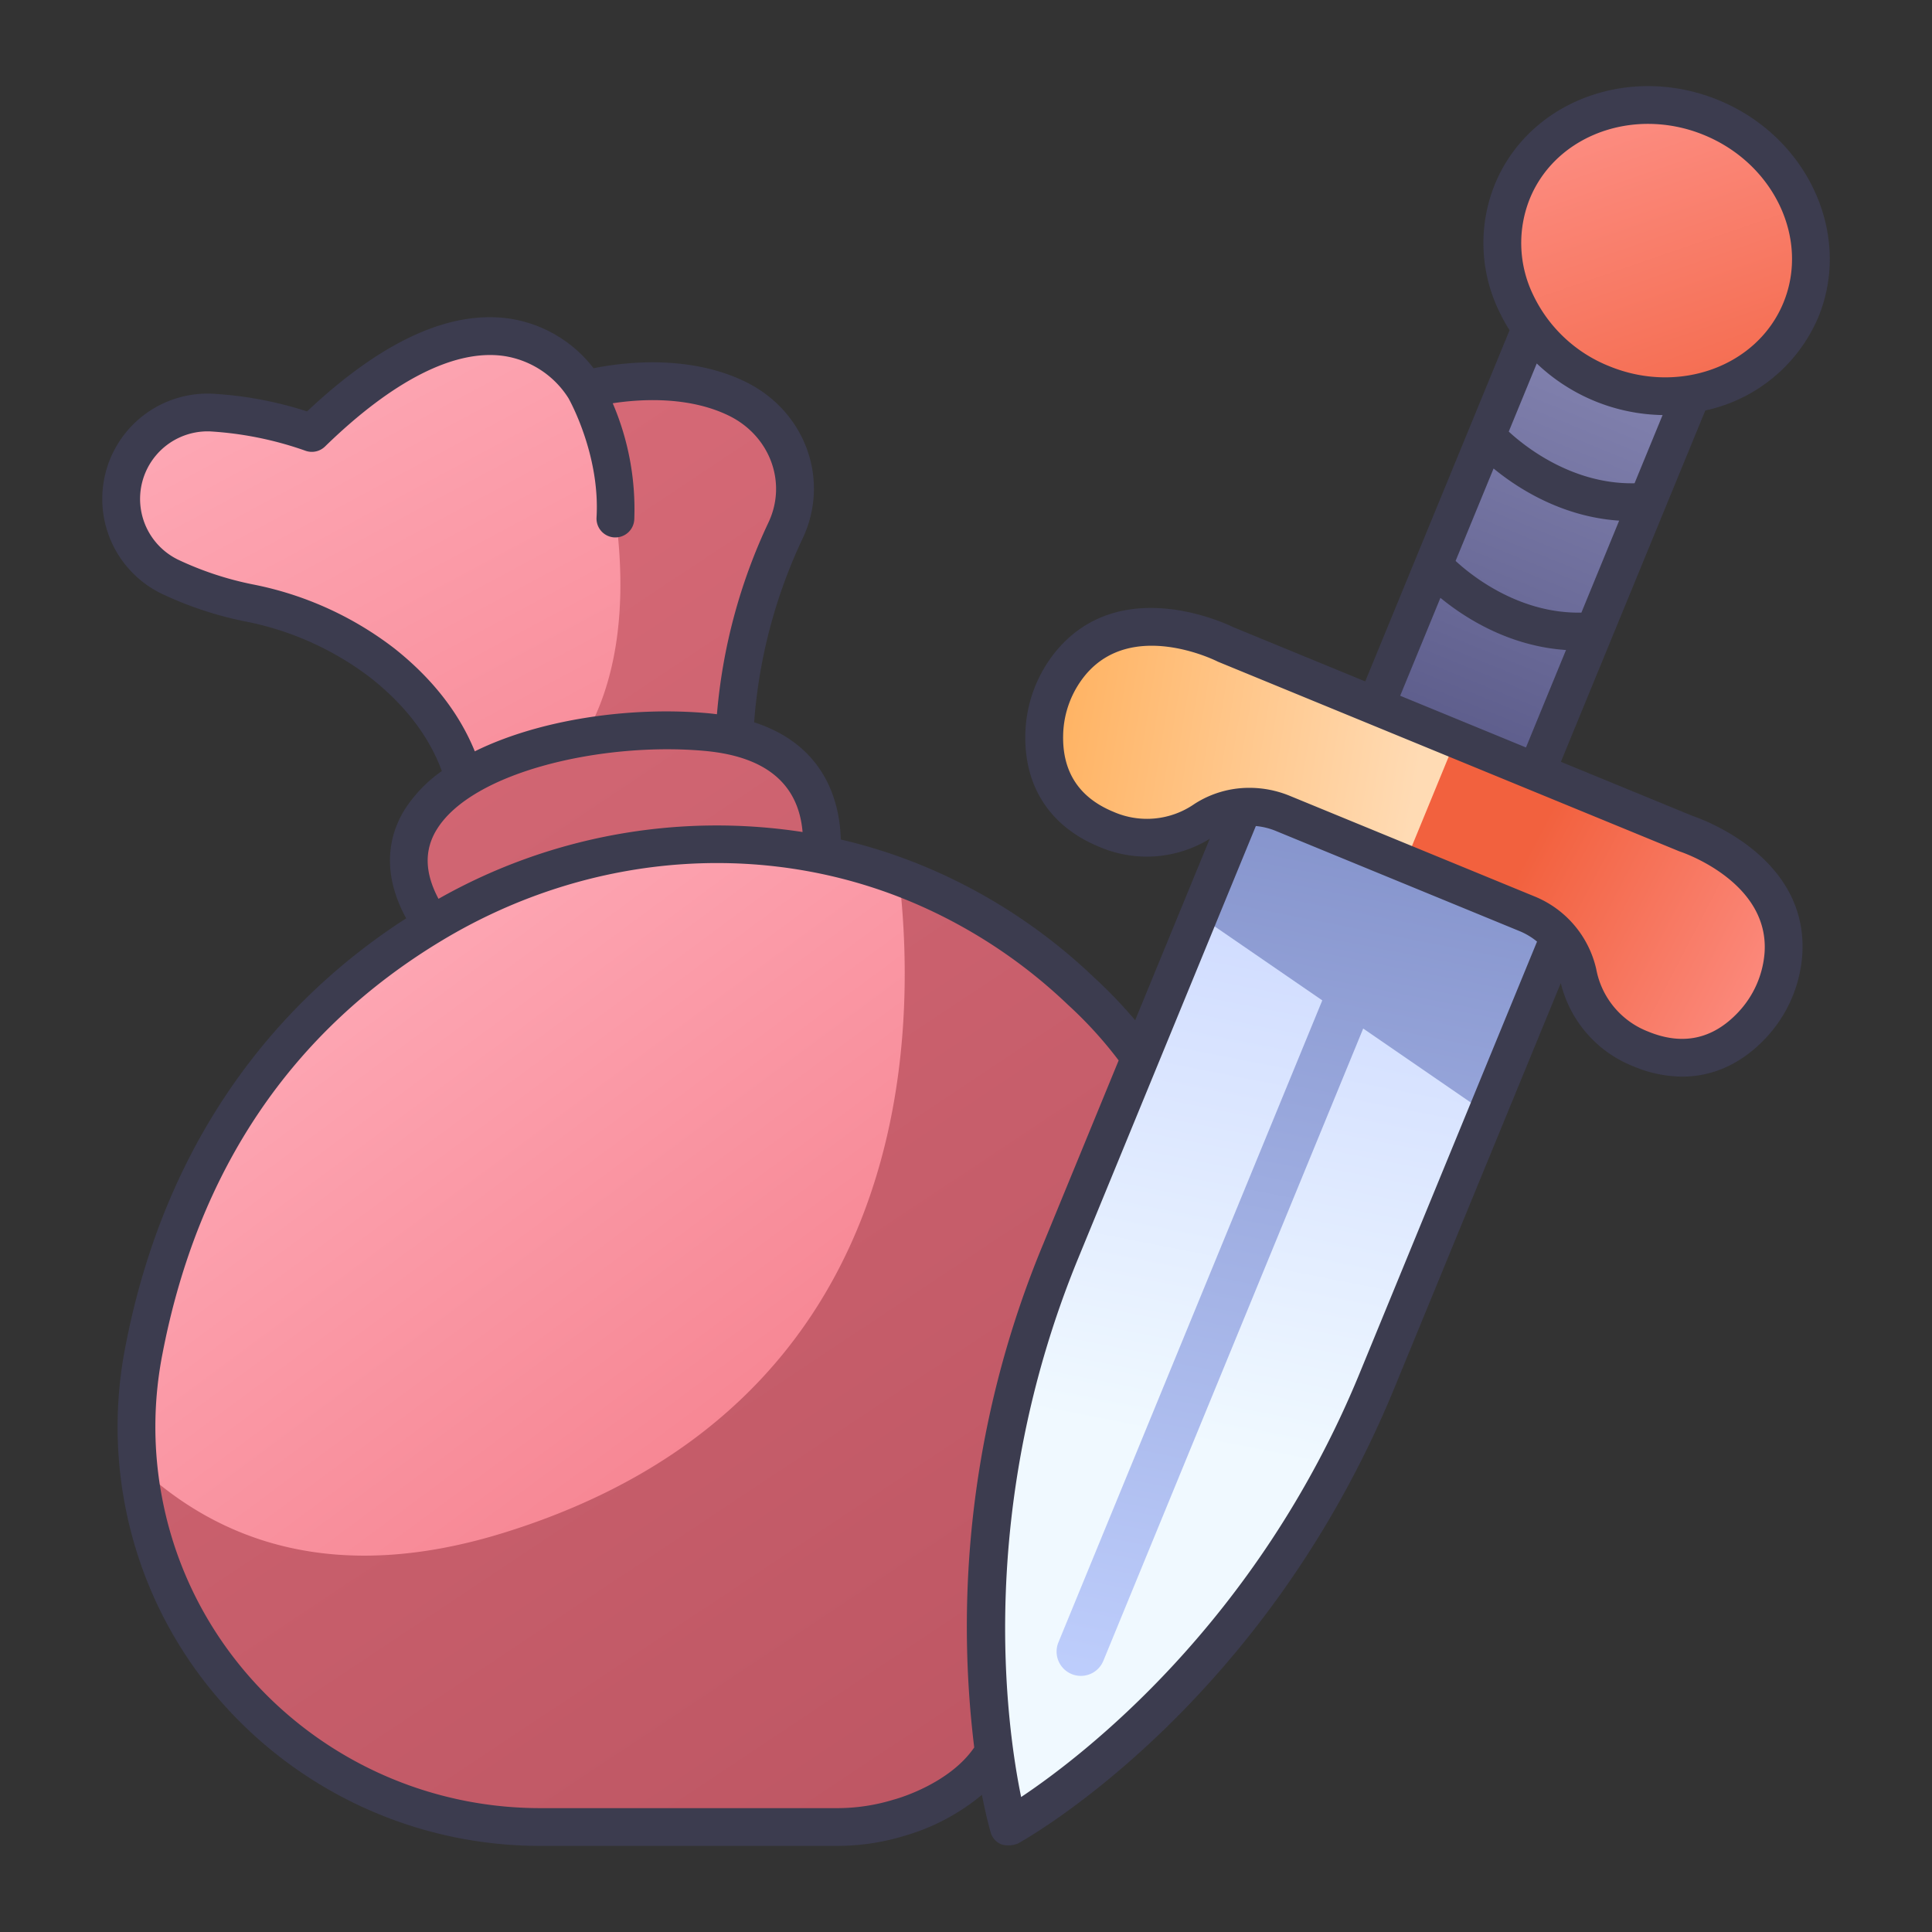 <?xml version="1.0" encoding="UTF-8" standalone="no"?> <svg id="icons" xmlns="http://www.w3.org/2000/svg" xmlns:xlink="http://www.w3.org/1999/xlink" viewBox="0 0 340 340"><rect x="0" y="0" width="340" height="340" fill="#333333" stroke="none"/><defs><linearGradient id="linear-gradient" x1="41.154" y1="38.533" x2="119.344" y2="184.392" gradientUnits="userSpaceOnUse"><stop offset="0" stop-color="#ffafbc"/><stop offset="1" stop-color="#f57f8c"/></linearGradient><linearGradient id="linear-gradient-2" x1="71.902" y1="48.253" x2="228.059" y2="283.093" gradientUnits="userSpaceOnUse"><stop offset="0" stop-color="#d96c79"/><stop offset="1" stop-color="#bd5663"/></linearGradient><linearGradient id="linear-gradient-3" x1="50.601" y1="62.417" x2="206.757" y2="297.257" xlink:href="#linear-gradient-2"/><linearGradient id="linear-gradient-4" x1="49.163" y1="145.053" x2="142.978" y2="271.552" xlink:href="#linear-gradient"/><linearGradient id="linear-gradient-5" x1="16.517" y1="85.081" x2="172.673" y2="319.921" xlink:href="#linear-gradient-2"/><linearGradient id="linear-gradient-6" x1="242.675" y1="124.938" x2="217.076" y2="255.672" gradientUnits="userSpaceOnUse"><stop offset="0" stop-color="#c2cfff"/><stop offset="1" stop-color="#f0f9ff"/></linearGradient><linearGradient id="linear-gradient-7" x1="214.561" y1="309.01" x2="252.734" y2="115.092" gradientUnits="userSpaceOnUse"><stop offset="0" stop-color="#c1d1ff"/><stop offset="1" stop-color="#7a88c2"/></linearGradient><linearGradient id="New_Gradient_Swatch_36" x1="281.822" y1="67.582" x2="247.517" y2="151.596" gradientTransform="translate(-15.727 110.017) rotate(-22.341)" gradientUnits="userSpaceOnUse"><stop offset="0" stop-color="#8080ad"/><stop offset="1" stop-color="#515180"/></linearGradient><linearGradient id="linear-gradient-8" x1="277.453" y1="3.186" x2="306.314" y2="86.995" gradientTransform="translate(221.513 -242.32) rotate(67.659)" gradientUnits="userSpaceOnUse"><stop offset="0" stop-color="#ff9893"/><stop offset="1" stop-color="#f2613e"/></linearGradient><linearGradient id="linear-gradient-9" x1="180.146" y1="125.227" x2="249.605" y2="136.564" gradientUnits="userSpaceOnUse"><stop offset="0" stop-color="#ffaf5b"/><stop offset="1" stop-color="#ffdbb4"/></linearGradient><linearGradient id="linear-gradient-10" x1="325.231" y1="182.486" x2="267.649" y2="152.435" gradientTransform="matrix(1, 0, 0, 1, 0, 0)" xlink:href="#linear-gradient-8"/></defs><path d="M115.01,136.679c3.645-28.612,4.021-54.724-12.079-68.243,0,0-14.027-25.369-48.051,7.76A64.168,64.168,0,0,0,37.1,72.6c-16.407-.608-22,21.636-7.263,28.862a59.7,59.7,0,0,0,13.939,4.63,56.527,56.527,0,0,1,23.593,10.647c7.6,6.03,15,15.173,15.571,28.1Z" style="fill:url(#linear-gradient)"/><path d="M88.805,143.583l40.39-8.648a93.422,93.422,0,0,1,8.975-41.428,17.21,17.21,0,0,0-8.495-23.358c-6.552-2.858-15.383-4.38-26.744-1.713C102.931,68.436,123.981,123.369,88.805,143.583Z" style="fill:url(#linear-gradient-2)"/><path d="M143.317,157.115s8.863-25.747-18.994-28.28-67.532,10.552-46.429,36.3Z" style="fill:url(#linear-gradient-3)"/><path d="M76.039,162.676c-20.576,12.394-42.961,34.791-50.693,74.865a70.272,70.272,0,0,0-.366,25.116q.144.846.311,1.72c6.383,33.3,35.9,57.146,69.8,57.146H147.3a37.185,37.185,0,0,0,36.4-29.592l20.815-99.784S192.748,170,164.681,156.986C136.162,143.759,102.968,146.455,76.039,162.676Z" style="fill:url(#linear-gradient-4)"/><path d="M164.681,156.986c-2.128-.987-4.284-1.874-6.459-2.685,3.358,28.852,2.175,93.281-69.681,115.477-29.465,9.1-49.979,1.557-64.168-11.767.154,1.553.344,3.1.607,4.646q.144.846.311,1.72c6.383,33.3,35.9,57.146,69.8,57.146H147.3a37.185,37.185,0,0,0,36.4-29.592l20.815-99.784S192.748,170,164.681,156.986Z" style="fill:url(#linear-gradient-5)"/><path d="M221.171,136.222l-34.486,83.911c-22.742,55.336-9.154,101.39-9.154,101.39s42.044-23.19,64.786-78.526L276.8,159.086Z" style="fill:url(#linear-gradient-6)"/><path d="M276.8,159.086l-23.864-9.808h0l-7.905-3.249h0l-23.863-9.807L210.948,161.1,232.7,176.05,186.27,289.015a4.274,4.274,0,1,0,7.906,3.25L239.9,181.005l21.747,14.955Z" style="fill:url(#linear-gradient-7)"/><rect x="255.406" y="53.623" width="30.581" height="82.412" transform="translate(56.367 -95.78) rotate(22.341)" style="fill:url(#New_Gradient_Swatch_36)"/><ellipse cx="291.544" cy="44.103" rx="25.31" ry="27.445" transform="translate(139.928 296.997) rotate(-67.659)" style="fill:url(#linear-gradient-8)"/><path d="M256.215,130.066l-40.541-16.661s-17.113-8.622-27.094,3.1a20.482,20.482,0,0,0-4.812,12.745c-.136,5.4,1.585,12.856,10.924,16.694a17.912,17.912,0,0,0,17.317-1.677,14.853,14.853,0,0,1,13.711-1.136l21.5,8.834C252.206,145.821,255.057,138.436,256.215,130.066Z" style="fill:url(#linear-gradient-9)"/><path d="M277.66,171.247a17.914,17.914,0,0,0,11.133,13.37c9.34,3.838,15.805-.252,19.506-4.188a20.482,20.482,0,0,0,5.541-12.446c1.146-15.352-17.085-21.256-17.085-21.256l-40.54-16.661-9,21.9,21.5,8.834A14.851,14.851,0,0,1,277.66,171.247Z" style="fill:url(#linear-gradient-10)"/><path d="M320,55.8c6-14.6-1.881-31.731-17.574-38.18s-33.342.185-39.343,14.788a27.478,27.478,0,0,0,.693,22.276,30.63,30.63,0,0,0,1.882,3.431l-25.4,61.8-23.218-9.542c-1.84-.895-19.814-9.155-30.993,3.975a23.816,23.816,0,0,0-5.605,14.817c-.234,9.264,4.377,16.315,12.984,19.852a21.141,21.141,0,0,0,19.464-1.4l-13.122,31.927a82.459,82.459,0,0,0-7.289-7.584,97.736,97.736,0,0,0-26.4-17.992,93.661,93.661,0,0,0-18.112-6.229c-.151-6.1-2.419-16.47-15.252-20.624a91.609,91.609,0,0,1,8.448-32.165c5.028-10.408.619-22.616-10.035-27.793-10.261-4.988-22.193-3.267-26.667-2.347a22.958,22.958,0,0,0-14.752-8.732C79.2,54.527,67.2,60.013,54.04,72.4a66.167,66.167,0,0,0-16.822-3.121,18.538,18.538,0,0,0-8.849,35.167,63.355,63.355,0,0,0,14.713,4.9,52.976,52.976,0,0,1,22.216,10c6.051,4.8,10.233,10.295,12.459,16.348a24.264,24.264,0,0,0-6.646,6.948c-2.452,4.068-4.223,10.556.369,18.971-18.807,12.106-41.566,34.713-49.4,75.3a73.363,73.363,0,0,0-.38,26.3c.1.587.208,1.184.325,1.791,6.646,34.676,37.374,59.843,73.066,59.843H147.3a40.458,40.458,0,0,0,11.871-1.774,37.461,37.461,0,0,0,13.628-7.211c.765,3.895,1.424,6.2,1.542,6.6a3.2,3.2,0,0,0,1.925,2.134,4.468,4.468,0,0,0,2.869-.164c1.759-.97,43.333-24.4,66.256-80.174l29.281-71.248a21.14,21.14,0,0,0,12.857,14.679,22.348,22.348,0,0,0,8.51,1.78c5.428,0,10.47-2.287,14.681-6.765a23.822,23.822,0,0,0,6.434-14.475c1.283-17.2-17.3-23.964-19.24-24.621l-23.22-9.543,25.412-61.83A27.971,27.971,0,0,0,320,55.8ZM269.234,34.934C272.623,26.688,280.96,21.8,290.028,21.8a25.965,25.965,0,0,1,9.874,1.971c12.3,5.055,18.56,18.291,13.951,29.5s-18.365,16.222-30.667,11.167A25.159,25.159,0,0,1,269.8,51.876,20.907,20.907,0,0,1,269.234,34.934Zm-199.8,79.2a59.551,59.551,0,0,0-24.97-11.294A56.78,56.78,0,0,1,31.3,98.474,11.89,11.89,0,0,1,36.971,75.92a61.267,61.267,0,0,1,16.736,3.386,3.323,3.323,0,0,0,3.491-.729c11.956-11.641,22.83-17.151,31.433-15.935a16.308,16.308,0,0,1,11.4,7.417l.012.018c0,.007.006.015.01.022.056.1,5.578,9.831,4.928,20.966a3.325,3.325,0,0,0,3.125,3.512c.066,0,.132,0,.2,0a3.323,3.323,0,0,0,3.315-3.13,47.3,47.3,0,0,0-3.791-20.48c4.653-.715,13.229-1.317,20.4,2.167,7.309,3.552,10.364,11.864,6.955,18.923a98.206,98.206,0,0,0-9.016,33.637c-.5-.063-1.009-.125-1.537-.173-13.611-1.237-29.664,1.06-41.074,6.7C80.814,125.48,76.077,119.405,69.431,114.132Zm7.374,31.936c6.226-10.329,29.431-15.534,47.217-13.922,10.726.975,16.493,5.781,17.216,14.274A99.357,99.357,0,0,0,77.17,158.178C74.754,153.643,74.637,149.665,76.805,146.068Zm94.642,161.448c-4.491,6.573-13.926,9.118-14.019,9.143-.05.012-.1.027-.15.041a33.823,33.823,0,0,1-9.977,1.5H95.093c-32.508,0-60.491-22.9-66.538-54.449-.106-.559-.206-1.108-.3-1.651a66.74,66.74,0,0,1,.352-23.928c6.236-32.319,22.771-56.761,49.145-72.648,26.542-15.988,58.516-18.05,85.528-5.522a91.134,91.134,0,0,1,24.646,16.806l.08.074a72.228,72.228,0,0,1,8.859,9.732L183.61,218.87A175.232,175.232,0,0,0,171.447,307.516Zm67.795-65.783c-18.053,43.93-48.86,67.391-59.541,74.511-2.59-12.577-7.994-50.921,10.058-94.847l31.247-76.031a12.132,12.132,0,0,1,3.451.838l42.991,17.669a12.091,12.091,0,0,1,3.042,1.829Zm56.25-91.931c.078.032.159.061.24.088.157.051,15.734,5.244,14.794,17.845a17.161,17.161,0,0,1-4.648,10.417c-4.454,4.735-9.776,5.874-15.822,3.39a14.657,14.657,0,0,1-9.149-11.007,18.151,18.151,0,0,0-10.933-12.812l-42.99-17.668a18.7,18.7,0,0,0-7.1-1.412,17.763,17.763,0,0,0-9.68,2.834,14.649,14.649,0,0,1-14.243,1.392c-6.047-2.485-9.03-7.039-8.866-13.535a17.151,17.151,0,0,1,4.021-10.675c8.141-9.563,22.468-2.583,23.067-2.285.076.038.154.073.232.106ZM268.546,131.54l-22.136-9.1,7.081-17.229c4.016,3.305,11.875,8.51,22.1,9.177Zm9.753-23.73c-11.171.221-19.647-6.78-22.137-9.1l6.684-16.263c4.016,3.306,11.875,8.51,22.1,9.177Zm9.356-22.763c-11.183.219-19.65-6.779-22.138-9.095l4.926-11.988a32.907,32.907,0,0,0,22.145,9.08Z" style="fill:#3c3c4f"/></svg>